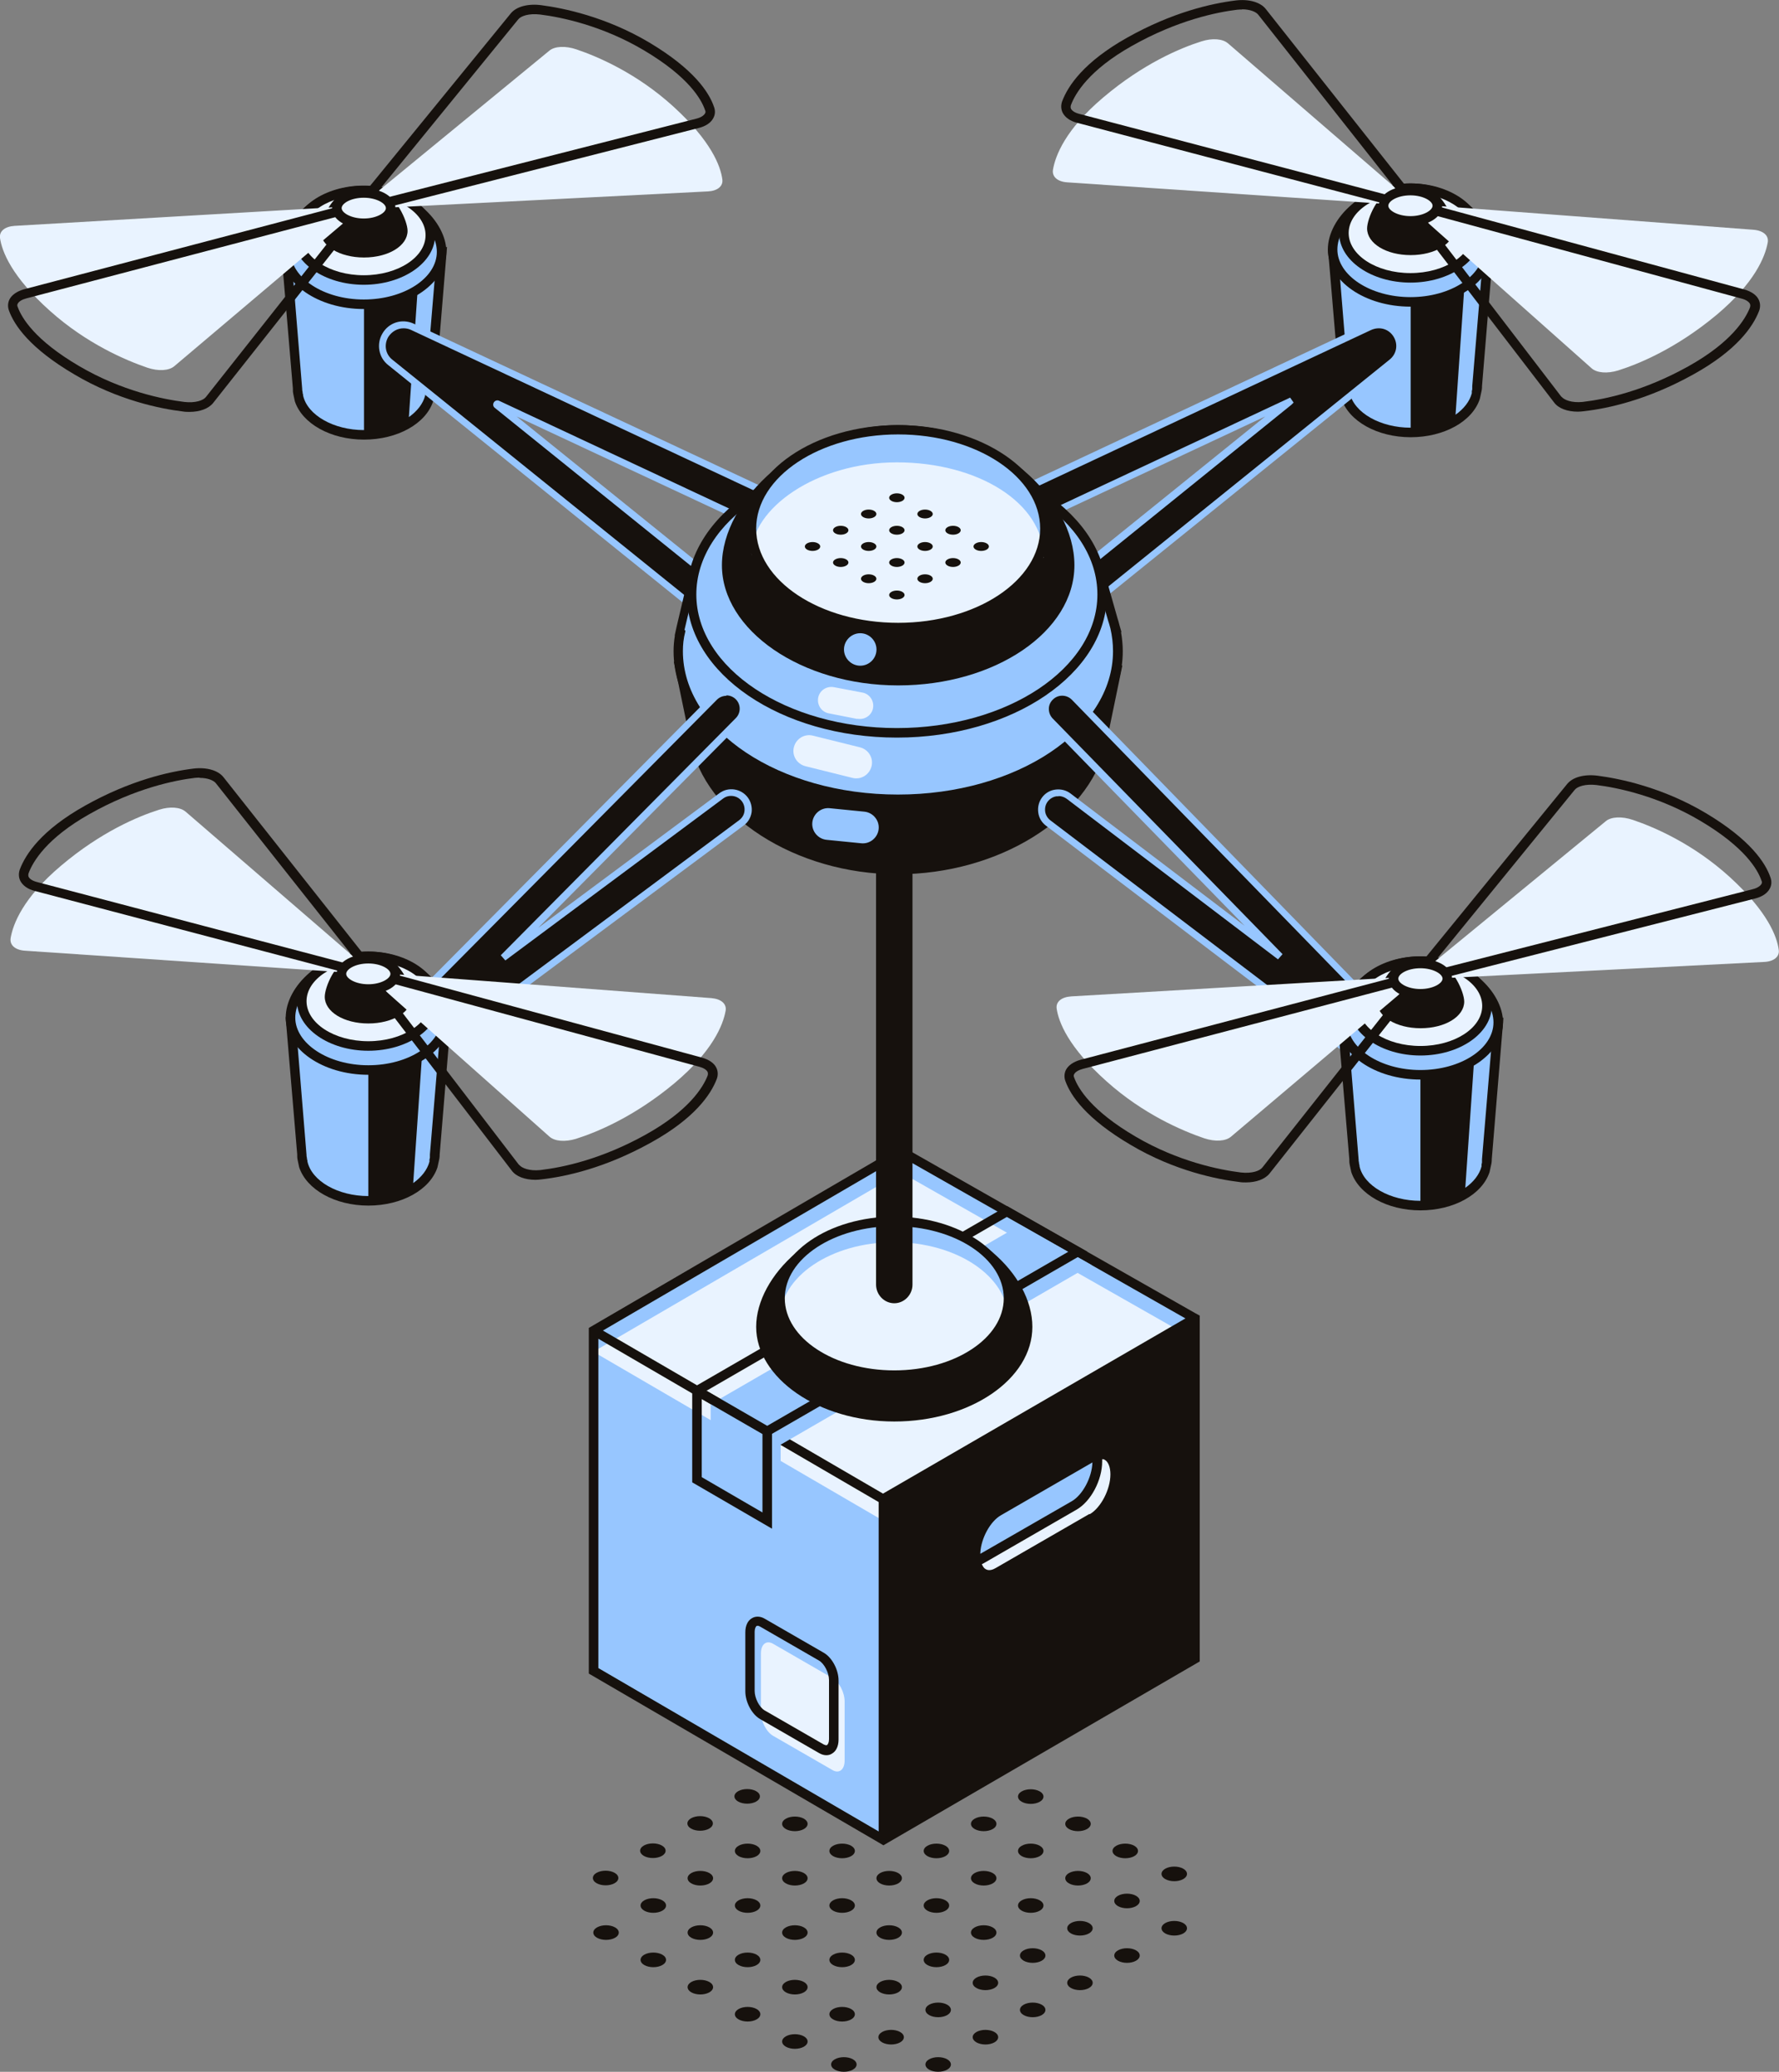 <svg width="170" height="198" viewBox="0 0 170 198" fill="none" xmlns="http://www.w3.org/2000/svg">
<rect x="0" y="0" width="170" height="198" fill="#808080" stroke="none"/>
<g clip-path="url(#clip0_57_501)">
<path d="M76.817 194.606C77.293 194.875 77.293 195.33 76.817 195.599C76.341 195.868 75.574 195.868 75.097 195.599C74.621 195.33 74.621 194.875 75.097 194.606C75.574 194.337 76.341 194.337 76.817 194.606Z" fill="#16110D"/>
<path d="M81.333 191.998C81.81 192.267 81.81 192.722 81.333 192.991C80.857 193.26 80.09 193.26 79.614 192.991C79.137 192.722 79.137 192.267 79.614 191.998C80.09 191.729 80.857 191.729 81.333 191.998Z" fill="#16110D"/>
<path d="M85.829 189.411C86.305 189.68 86.305 190.135 85.829 190.404C85.352 190.673 84.586 190.673 84.109 190.404C83.633 190.135 83.633 189.68 84.109 189.411C84.586 189.142 85.352 189.142 85.829 189.411Z" fill="#16110D"/>
<path d="M90.345 186.803C90.821 187.072 90.821 187.528 90.345 187.797C89.868 188.066 89.102 188.066 88.625 187.797C88.149 187.528 88.149 187.072 88.625 186.803C89.102 186.534 89.868 186.534 90.345 186.803Z" fill="#16110D"/>
<path d="M94.861 184.195C95.338 184.464 95.338 184.92 94.861 185.189C94.385 185.458 93.618 185.458 93.141 185.189C92.665 184.92 92.665 184.464 93.141 184.195C93.618 183.926 94.385 183.926 94.861 184.195Z" fill="#16110D"/>
<path d="M99.356 181.609C99.833 181.878 99.833 182.333 99.356 182.602C98.88 182.871 98.114 182.871 97.637 182.602C97.16 182.333 97.16 181.878 97.637 181.609C98.114 181.339 98.88 181.339 99.356 181.609Z" fill="#16110D"/>
<path d="M103.873 179.001C104.349 179.27 104.349 179.725 103.873 179.994C103.396 180.263 102.63 180.263 102.153 179.994C101.677 179.725 101.677 179.27 102.153 179.001C102.63 178.732 103.396 178.732 103.873 179.001Z" fill="#16110D"/>
<path d="M108.389 176.393C108.865 176.662 108.865 177.118 108.389 177.387C107.912 177.656 107.146 177.656 106.669 177.387C106.193 177.118 106.193 176.662 106.669 176.393C107.146 176.124 107.912 176.124 108.389 176.393Z" fill="#16110D"/>
<path d="M72.301 191.998C72.777 192.267 72.777 192.722 72.301 192.991C71.824 193.26 71.058 193.26 70.581 192.991C70.105 192.722 70.105 192.267 70.581 191.998C71.058 191.729 71.824 191.729 72.301 191.998Z" fill="#16110D"/>
<path d="M76.817 189.411C77.293 189.68 77.293 190.135 76.817 190.404C76.341 190.673 75.574 190.673 75.097 190.404C74.621 190.135 74.621 189.68 75.097 189.411C75.574 189.142 76.341 189.142 76.817 189.411Z" fill="#16110D"/>
<path d="M81.333 186.803C81.81 187.072 81.81 187.528 81.333 187.797C80.857 188.066 80.09 188.066 79.614 187.797C79.137 187.528 79.137 187.072 79.614 186.803C80.09 186.534 80.857 186.534 81.333 186.803Z" fill="#16110D"/>
<path d="M85.829 184.195C86.305 184.464 86.305 184.92 85.829 185.189C85.352 185.458 84.586 185.458 84.109 185.189C83.633 184.92 83.633 184.464 84.109 184.195C84.586 183.926 85.352 183.926 85.829 184.195Z" fill="#16110D"/>
<path d="M90.345 181.609C90.821 181.878 90.821 182.333 90.345 182.602C89.868 182.871 89.102 182.871 88.625 182.602C88.149 182.333 88.149 181.878 88.625 181.609C89.102 181.339 89.868 181.339 90.345 181.609Z" fill="#16110D"/>
<path d="M94.861 179.001C95.338 179.27 95.338 179.725 94.861 179.994C94.385 180.263 93.618 180.263 93.141 179.994C92.665 179.725 92.665 179.27 93.141 179.001C93.618 178.732 94.385 178.732 94.861 179.001Z" fill="#16110D"/>
<path d="M99.356 176.393C99.833 176.662 99.833 177.118 99.356 177.387C98.88 177.656 98.114 177.656 97.637 177.387C97.16 177.118 97.16 176.662 97.637 176.393C98.114 176.124 98.88 176.124 99.356 176.393Z" fill="#16110D"/>
<path d="M67.784 189.411C68.261 189.68 68.261 190.135 67.784 190.404C67.308 190.673 66.541 190.673 66.065 190.404C65.588 190.135 65.588 189.68 66.065 189.411C66.541 189.142 67.308 189.142 67.784 189.411Z" fill="#16110D"/>
<path d="M72.301 186.803C72.777 187.072 72.777 187.528 72.301 187.797C71.824 188.066 71.058 188.066 70.581 187.797C70.105 187.528 70.105 187.072 70.581 186.803C71.058 186.534 71.824 186.534 72.301 186.803Z" fill="#16110D"/>
<path d="M76.817 184.195C77.293 184.464 77.293 184.92 76.817 185.189C76.341 185.458 75.574 185.458 75.097 185.189C74.621 184.92 74.621 184.464 75.097 184.195C75.574 183.926 76.341 183.926 76.817 184.195Z" fill="#16110D"/>
<path d="M103.873 173.806C104.349 174.075 104.349 174.53 103.873 174.799C103.396 175.068 102.63 175.068 102.153 174.799C101.677 174.53 101.677 174.075 102.153 173.806C102.63 173.537 103.396 173.537 103.873 173.806Z" fill="#16110D"/>
<path d="M81.333 181.609C81.81 181.878 81.81 182.333 81.333 182.602C80.857 182.871 80.09 182.871 79.614 182.602C79.137 182.333 79.137 181.878 79.614 181.609C80.09 181.339 80.857 181.339 81.333 181.609Z" fill="#16110D"/>
<path d="M85.829 179.001C86.305 179.27 86.305 179.725 85.829 179.994C85.352 180.263 84.586 180.263 84.109 179.994C83.633 179.725 83.633 179.27 84.109 179.001C84.586 178.732 85.352 178.732 85.829 179.001Z" fill="#16110D"/>
<path d="M90.345 176.393C90.821 176.662 90.821 177.118 90.345 177.387C89.868 177.656 89.102 177.656 88.625 177.387C88.149 177.118 88.149 176.662 88.625 176.393C89.102 176.124 89.868 176.124 90.345 176.393Z" fill="#16110D"/>
<path d="M94.861 173.806C95.338 174.075 95.338 174.53 94.861 174.799C94.385 175.068 93.618 175.068 93.141 174.799C92.665 174.53 92.665 174.075 93.141 173.806C93.618 173.537 94.385 173.537 94.861 173.806Z" fill="#16110D"/>
<path d="M99.356 171.198C99.833 171.467 99.833 171.923 99.356 172.192C98.88 172.461 98.114 172.461 97.637 172.192C97.16 171.923 97.16 171.467 97.637 171.198C98.114 170.929 98.88 170.929 99.356 171.198Z" fill="#16110D"/>
<path d="M63.289 186.803C63.766 187.072 63.766 187.528 63.289 187.797C62.812 188.066 62.046 188.066 61.569 187.797C61.093 187.528 61.093 187.072 61.569 186.803C62.046 186.534 62.812 186.534 63.289 186.803Z" fill="#16110D"/>
<path d="M67.784 184.195C68.261 184.464 68.261 184.92 67.784 185.189C67.308 185.458 66.541 185.458 66.065 185.189C65.588 184.92 65.588 184.464 66.065 184.195C66.541 183.926 67.308 183.926 67.784 184.195Z" fill="#16110D"/>
<path d="M72.301 181.609C72.777 181.878 72.777 182.333 72.301 182.602C71.824 182.871 71.058 182.871 70.581 182.602C70.105 182.333 70.105 181.878 70.581 181.609C71.058 181.339 71.824 181.339 72.301 181.609Z" fill="#16110D"/>
<path d="M76.817 179.001C77.293 179.27 77.293 179.725 76.817 179.994C76.341 180.263 75.574 180.263 75.097 179.994C74.621 179.725 74.621 179.27 75.097 179.001C75.574 178.732 76.341 178.732 76.817 179.001Z" fill="#16110D"/>
<path d="M81.333 176.393C81.81 176.662 81.81 177.118 81.333 177.387C80.857 177.656 80.09 177.656 79.614 177.387C79.137 177.118 79.137 176.662 79.614 176.393C80.09 176.124 80.857 176.124 81.333 176.393Z" fill="#16110D"/>
<path d="M85.829 173.806C86.305 174.075 86.305 174.53 85.829 174.799C85.352 175.068 84.586 175.068 84.109 174.799C83.633 174.53 83.633 174.075 84.109 173.806C84.586 173.537 85.352 173.537 85.829 173.806Z" fill="#16110D"/>
<path d="M88.625 171.198C89.102 170.929 89.868 170.929 90.345 171.198C90.821 171.467 90.821 171.923 90.345 172.192C89.868 172.461 89.102 172.461 88.625 172.192C88.149 171.923 88.149 171.467 88.625 171.198C89.102 170.929 88.149 171.467 88.625 171.198Z" fill="#16110D"/>
<path d="M94.861 168.591C95.338 168.86 95.338 169.315 94.861 169.584C94.385 169.853 93.618 169.853 93.141 169.584C92.665 169.315 92.665 168.86 93.141 168.591C93.618 168.322 94.385 168.322 94.861 168.591Z" fill="#16110D"/>
<path d="M58.773 184.195C59.249 184.464 59.249 184.92 58.773 185.189C58.296 185.458 57.53 185.458 57.053 185.189C56.577 184.92 56.577 184.464 57.053 184.195C57.53 183.926 58.296 183.926 58.773 184.195Z" fill="#16110D"/>
<path d="M63.289 181.609C63.766 181.878 63.766 182.333 63.289 182.602C62.812 182.871 62.046 182.871 61.569 182.602C61.093 182.333 61.093 181.878 61.569 181.609C62.046 181.339 62.812 181.339 63.289 181.609Z" fill="#16110D"/>
<path d="M67.784 179.001C68.261 179.27 68.261 179.725 67.784 179.994C67.308 180.263 66.541 180.263 66.065 179.994C65.588 179.725 65.588 179.27 66.065 179.001C66.541 178.732 67.308 178.732 67.784 179.001Z" fill="#16110D"/>
<path d="M72.301 176.393C72.777 176.662 72.777 177.118 72.301 177.387C71.824 177.656 71.058 177.656 70.581 177.387C70.105 177.118 70.105 176.662 70.581 176.393C71.058 176.124 71.824 176.124 72.301 176.393Z" fill="#16110D"/>
<path d="M76.817 173.806C77.293 174.075 77.293 174.53 76.817 174.799C76.341 175.068 75.574 175.068 75.097 174.799C74.621 174.53 74.621 174.075 75.097 173.806C75.574 173.537 76.341 173.537 76.817 173.806Z" fill="#16110D"/>
<path d="M81.333 171.198C81.81 171.467 81.81 171.923 81.333 172.192C80.857 172.461 80.09 172.461 79.614 172.192C79.137 171.923 79.137 171.467 79.614 171.198C80.09 170.929 80.857 170.929 81.333 171.198C81.81 171.467 80.857 170.929 81.333 171.198Z" fill="#16110D"/>
<path d="M58.731 178.98C59.208 179.249 59.208 179.704 58.731 179.974C58.255 180.243 57.488 180.243 57.012 179.974C56.535 179.704 56.535 179.249 57.012 178.98C57.488 178.711 58.255 178.711 58.731 178.98Z" fill="#16110D"/>
<path d="M63.248 176.372C63.724 176.641 63.724 177.097 63.248 177.366C62.771 177.635 62.005 177.635 61.528 177.366C61.052 177.097 61.052 176.641 61.528 176.372C62.005 176.103 62.771 176.103 63.248 176.372Z" fill="#16110D"/>
<path d="M67.764 173.765C68.24 174.034 68.24 174.489 67.764 174.758C67.287 175.027 66.521 175.027 66.044 174.758C65.568 174.489 65.568 174.034 66.044 173.765C66.521 173.496 67.287 173.496 67.764 173.765Z" fill="#16110D"/>
<path d="M72.259 171.178C72.736 171.447 72.736 171.902 72.259 172.171C71.783 172.44 71.016 172.44 70.54 172.171C70.063 171.902 70.063 171.447 70.54 171.178C71.016 170.909 71.783 170.909 72.259 171.178Z" fill="#16110D"/>
<path d="M76.775 168.57C77.252 168.839 77.252 169.294 76.775 169.563C76.299 169.832 75.532 169.832 75.056 169.563C74.579 169.294 74.579 168.839 75.056 168.57C75.532 168.301 76.299 168.301 76.775 168.57C77.252 168.839 76.299 168.301 76.775 168.57Z" fill="#16110D"/>
<path d="M90.51 196.799C90.987 197.068 90.987 197.524 90.51 197.793C90.034 198.062 89.268 198.062 88.791 197.793C88.315 197.524 88.315 197.068 88.791 196.799C89.268 196.53 90.034 196.53 90.51 196.799Z" fill="#16110D"/>
<path d="M95.027 194.192C95.503 194.461 95.503 194.916 95.027 195.185C94.55 195.454 93.784 195.454 93.307 195.185C92.831 194.916 92.831 194.461 93.307 194.192C93.784 193.923 94.55 193.923 95.027 194.192Z" fill="#16110D"/>
<path d="M99.543 191.584C100.019 191.853 100.019 192.308 99.543 192.578C99.067 192.847 98.3 192.847 97.823 192.578C97.347 192.308 97.347 191.853 97.823 191.584C98.3 191.315 99.067 191.315 99.543 191.584Z" fill="#16110D"/>
<path d="M104.059 188.997C104.536 189.266 104.536 189.721 104.059 189.99C103.583 190.259 102.816 190.259 102.34 189.99C101.863 189.721 101.863 189.266 102.34 188.997C102.816 188.728 103.583 188.728 104.059 188.997Z" fill="#16110D"/>
<path d="M108.555 186.389C109.031 186.658 109.031 187.114 108.555 187.383C108.078 187.652 107.312 187.652 106.835 187.383C106.359 187.114 106.359 186.658 106.835 186.389C107.312 186.12 108.078 186.12 108.555 186.389Z" fill="#16110D"/>
<path d="M113.071 183.782C113.547 184.051 113.547 184.506 113.071 184.775C112.594 185.044 111.828 185.044 111.351 184.775C110.875 184.506 110.875 184.051 111.351 183.782C111.828 183.513 112.594 183.513 113.071 183.782Z" fill="#16110D"/>
<path d="M81.499 196.799C81.975 197.068 81.975 197.524 81.499 197.793C81.022 198.062 80.256 198.062 79.779 197.793C79.303 197.524 79.303 197.068 79.779 196.799C80.256 196.53 81.022 196.53 81.499 196.799Z" fill="#16110D"/>
<path d="M86.015 194.192C86.492 194.461 86.492 194.916 86.015 195.185C85.539 195.454 84.772 195.454 84.296 195.185C83.819 194.916 83.819 194.461 84.296 194.192C84.772 193.923 85.539 193.923 86.015 194.192Z" fill="#16110D"/>
<path d="M90.51 191.584C90.987 191.853 90.987 192.308 90.51 192.578C90.034 192.847 89.268 192.847 88.791 192.578C88.315 192.308 88.315 191.853 88.791 191.584C89.268 191.315 90.034 191.315 90.51 191.584Z" fill="#16110D"/>
<path d="M95.027 188.997C95.503 189.266 95.503 189.721 95.027 189.99C94.55 190.259 93.784 190.259 93.307 189.99C92.831 189.721 92.831 189.266 93.307 188.997C93.784 188.728 94.55 188.728 95.027 188.997Z" fill="#16110D"/>
<path d="M99.543 186.389C100.019 186.658 100.019 187.114 99.543 187.383C99.067 187.652 98.3 187.652 97.823 187.383C97.347 187.114 97.347 186.658 97.823 186.389C98.3 186.12 99.067 186.12 99.543 186.389Z" fill="#16110D"/>
<path d="M104.059 183.782C104.536 184.051 104.536 184.506 104.059 184.775C103.583 185.044 102.816 185.044 102.34 184.775C101.863 184.506 101.863 184.051 102.34 183.782C102.816 183.513 103.583 183.513 104.059 183.782Z" fill="#16110D"/>
<path d="M108.555 181.174C109.031 181.443 109.031 181.898 108.555 182.167C108.078 182.436 107.312 182.436 106.835 182.167C106.359 181.898 106.359 181.443 106.835 181.174C107.312 180.905 108.078 180.905 108.555 181.174Z" fill="#16110D"/>
<path d="M113.071 178.587C113.547 178.856 113.547 179.311 113.071 179.58C112.594 179.849 111.828 179.849 111.351 179.58C110.875 179.311 110.875 178.856 111.351 178.587C111.828 178.318 112.594 178.318 113.071 178.587Z" fill="#16110D"/>
<path d="M56.701 159.671V127.136L84.399 143.279V175.814L56.701 159.671Z" fill="#97C6FF"/>
<path d="M56.701 127.136L86.098 110.021L114.19 125.977L84.399 143.279L56.701 127.136Z" fill="#97C6FF"/>
<path d="M56.701 129.185L86.098 112.049L114.19 128.026L84.399 145.328L56.701 129.185Z" fill="#E9F3FF"/>
<path d="M114.645 126.246V125.729L114.19 125.481L86.098 109.503L56.722 126.64L56.266 126.909V127.426V159.94L83.964 176.083L84.42 176.352L84.876 176.083L114.645 158.781V126.246ZM57.613 127.157L86.098 110.538L113.278 125.998L84.379 142.741L68.675 133.593L57.613 127.157ZM57.178 159.422V127.943L68.945 134.794L83.964 143.548V175.027L57.157 159.402L57.178 159.422Z" fill="#16110D"/>
<path d="M104.329 145.101L95.4 150.254C94.177 150.958 93.204 150.213 93.204 148.578C93.204 146.963 94.198 145.059 95.4 144.376L104.329 139.223C105.551 138.519 106.524 139.264 106.524 140.899C106.524 142.514 105.53 144.418 104.329 145.101Z" fill="#E9F3FF"/>
<path d="M95.42 144.418C94.198 145.121 93.224 147.005 93.224 148.619C93.224 148.826 93.39 148.992 93.432 149.178C93.577 149.136 93.577 149.116 93.742 149.012L102.671 143.859C103.893 143.155 104.867 141.272 104.867 139.658C104.867 139.451 104.867 139.244 104.805 139.057C104.66 139.099 104.494 139.161 104.349 139.264L95.42 144.418Z" fill="#97C6FF"/>
<path d="M106.007 138.705C105.758 138.561 105.468 138.499 105.157 138.499H105.074C104.764 138.519 104.432 138.623 104.101 138.809L95.172 143.962C93.805 144.749 92.727 146.777 92.727 148.578C92.727 148.578 92.727 148.578 92.727 148.598C92.727 148.598 92.727 148.619 92.727 148.64C92.727 149.612 93.1 150.399 93.722 150.751C93.97 150.896 94.24 150.958 94.53 150.958C94.882 150.958 95.255 150.854 95.648 150.626L104.577 145.473C105.944 144.687 107.022 142.658 107.022 140.858C107.022 139.844 106.669 139.037 106.027 138.664L106.007 138.705ZM93.68 148.371C93.763 146.984 94.633 145.39 95.648 144.811L104.391 139.761C104.349 141.189 103.458 142.865 102.423 143.466L93.68 148.495C93.68 148.495 93.68 148.412 93.68 148.371ZM104.101 144.687L95.172 149.84C94.903 150.006 94.509 150.15 94.198 149.964C94.032 149.881 93.929 149.716 93.825 149.488C93.867 149.468 93.887 149.447 93.95 149.426L102.878 144.273C104.246 143.486 105.323 141.458 105.323 139.658C105.323 139.575 105.323 139.513 105.323 139.451C105.406 139.451 105.489 139.451 105.571 139.513C105.903 139.699 106.11 140.216 106.11 140.899C106.11 142.348 105.199 144.086 104.142 144.707L104.101 144.687Z" fill="#16110D"/>
<path d="M97.513 117.057L67.909 134.194V142.679L74.6 146.591V138.064L104.287 120.886L97.513 117.057Z" fill="#97C6FF"/>
<path d="M103.914 119.623L96.228 115.257L66.604 132.393L66.148 132.662V133.179V141.665L73.772 146.094V137.029L103.914 119.603V119.623ZM96.228 116.291L102.091 119.623L73.316 136.263L67.515 132.91L96.228 116.291ZM67.059 141.147V133.697L72.86 137.05V144.542L67.059 141.168V141.147Z" fill="#16110D"/>
<path d="M79.531 169.149L73.896 165.9C73.233 165.528 72.715 164.514 72.715 163.644V157.994C72.715 157.125 73.254 156.711 73.896 157.104L79.531 160.354C80.194 160.726 80.712 161.74 80.712 162.609V168.26C80.712 169.129 80.173 169.543 79.531 169.149Z" fill="#E9F3FF"/>
<path d="M78.971 167.742C78.744 167.742 78.516 167.68 78.267 167.535L72.632 164.286C71.845 163.83 71.223 162.671 71.223 161.637V155.987C71.223 155.366 71.451 154.869 71.866 154.641C72.218 154.434 72.674 154.455 73.088 154.703L78.723 157.953C79.51 158.408 80.132 159.567 80.132 160.602V166.252C80.132 166.873 79.904 167.369 79.489 167.597C79.324 167.701 79.158 167.742 78.951 167.742H78.971ZM72.384 155.386C72.384 155.386 72.321 155.386 72.301 155.386C72.218 155.449 72.114 155.635 72.114 155.945V161.595C72.114 162.299 72.57 163.168 73.067 163.458L78.702 166.707C78.702 166.707 78.93 166.831 79.034 166.769C79.117 166.707 79.22 166.521 79.22 166.21V160.56C79.22 159.857 78.764 158.988 78.267 158.698L72.632 155.449C72.632 155.449 72.487 155.366 72.384 155.366V155.386Z" fill="#16110D"/>
<path d="M85.456 116.292C78.019 116.292 72.259 121.942 72.259 126.805C72.259 131.669 78.184 135.85 85.456 135.85C92.727 135.85 98.652 131.793 98.652 126.805C98.652 121.818 92.893 116.292 85.456 116.292Z" fill="#16110D"/>
<path d="M85.456 131.441C91.474 131.441 96.353 128.152 96.353 124.094C96.353 120.036 91.474 116.747 85.456 116.747C79.438 116.747 74.559 120.036 74.559 124.094C74.559 128.152 79.438 131.441 85.456 131.441Z" fill="#97C6FF"/>
<path d="M96.353 126.06C96.353 126.06 91.484 131.421 85.456 131.421C79.427 131.421 74.538 126.06 74.538 126.06C74.538 122.004 79.427 118.713 85.435 118.713C91.443 118.713 96.332 122.004 96.332 126.06H96.353Z" fill="#E9F3FF"/>
<path d="M85.456 131.876C79.199 131.876 74.103 128.378 74.103 124.073C74.103 119.769 79.199 116.271 85.456 116.271C91.712 116.271 96.808 119.769 96.808 124.073C96.808 128.378 91.712 131.876 85.456 131.876ZM85.456 117.182C79.697 117.182 74.994 120.265 74.994 124.073C74.994 127.882 79.676 130.965 85.456 130.965C91.236 130.965 95.918 127.882 95.918 124.073C95.918 120.265 91.236 117.182 85.456 117.182Z" fill="#16110D"/>
<path d="M85.456 78.066C84.503 78.066 83.716 78.873 83.716 79.846V122.77C83.716 123.742 84.503 124.549 85.456 124.549C86.409 124.549 87.196 123.742 87.196 122.77V79.846C87.196 78.873 86.409 78.066 85.456 78.066Z" fill="#16110D"/>
<path d="M41.102 37.191L42.2 24.07H27.325L28.423 37.191C28.423 37.191 28.423 37.253 28.423 37.294C28.423 37.419 28.465 37.522 28.485 37.646V37.915H28.527C28.983 39.985 31.593 41.578 34.804 41.578C38.015 41.578 40.625 39.985 41.081 37.915V37.646C41.122 37.522 41.164 37.419 41.164 37.294C41.164 37.253 41.164 37.232 41.164 37.191H41.102Z" fill="#97C6FF"/>
<path d="M42.697 23.614H27.366C27.097 23.614 26.869 23.863 26.89 24.132L27.988 37.129V37.274C27.988 37.377 27.988 37.481 28.029 37.667L28.174 38.35C28.879 40.482 31.593 42.013 34.783 42.013C37.973 42.013 40.687 40.502 41.392 38.35L41.557 37.584C41.557 37.584 41.599 37.398 41.599 37.274V37.15L42.718 23.593L42.697 23.614ZM40.666 37.15V37.294C40.666 37.294 40.666 37.377 40.666 37.419C40.666 37.481 40.646 37.522 40.625 37.605V37.812C40.418 38.598 39.859 39.302 39.071 39.861L39.921 27.547L37.352 29.057H34.783V41.102C31.883 41.102 29.376 39.674 28.962 37.791V37.708L28.92 37.563C28.92 37.501 28.92 37.439 28.899 37.398C28.899 37.356 28.899 37.315 28.879 37.315V37.191L27.843 24.504H41.723L40.666 37.129V37.15Z" fill="#16110D"/>
<path d="M42.2 24.069C42.2 26.843 38.864 29.078 34.762 29.078C30.66 29.078 27.325 26.843 27.325 24.069C27.325 21.296 30.66 18.192 34.762 18.192C38.864 18.192 42.2 21.296 42.2 24.069Z" fill="#97C6FF"/>
<path d="M34.762 29.533C30.412 29.533 26.869 27.091 26.869 24.069C26.869 21.048 30.308 17.757 34.762 17.757C39.216 17.757 42.655 21.151 42.655 24.069C42.655 26.988 39.113 29.533 34.762 29.533ZM34.762 18.647C30.888 18.647 27.781 21.607 27.781 24.069C27.781 26.532 30.909 28.623 34.762 28.623C38.616 28.623 41.744 26.574 41.744 24.069C41.744 21.565 38.636 18.647 34.762 18.647Z" fill="#16110D"/>
<path d="M41.122 22.497C41.122 24.856 38.284 26.781 34.762 26.781C31.241 26.781 28.402 24.856 28.402 22.497C28.402 20.137 31.241 18.213 34.762 18.213C38.284 18.213 41.122 20.137 41.122 22.497Z" fill="#E9F3FF"/>
<path d="M34.762 27.215C31.013 27.215 27.947 25.084 27.947 22.476C27.947 19.868 31.013 17.737 34.762 17.737C38.512 17.737 41.578 19.868 41.578 22.476C41.578 25.084 38.512 27.215 34.762 27.215ZM34.762 18.647C31.51 18.647 28.858 20.365 28.858 22.476C28.858 24.587 31.51 26.305 34.762 26.305C38.015 26.305 40.667 24.587 40.667 22.476C40.667 20.365 38.015 18.647 34.762 18.647Z" fill="#16110D"/>
<path d="M36.316 18.254C35.757 18.088 35.425 18.606 35.135 19.02C35.032 19.185 34.825 19.475 34.804 19.516C34.7 19.475 34.493 19.185 34.389 19.02C34.099 18.606 33.747 18.109 33.209 18.254C31.634 18.668 30.619 21.131 30.619 22.062C30.619 23.49 32.442 24.608 34.783 24.608C37.124 24.608 38.947 23.49 38.947 22.062C38.947 21.131 37.849 18.668 36.337 18.254H36.316Z" fill="#16110D"/>
<path d="M1.388 21.586C0.476 21.648 -0.083 22.083 -1.87289e-05 22.745C0.186 24.028 1.098 26.429 4.785 29.72C8.287 32.845 11.974 34.418 14.087 35.142C15.144 35.494 16.138 35.432 16.656 34.997L33.437 20.8C33.851 20.448 33.043 19.744 32.276 19.785L1.388 21.586Z" fill="#E9F3FF"/>
<path d="M18.106 39.364C17.899 39.364 17.692 39.364 17.464 39.323C15.392 39.074 11.29 38.267 7.106 35.784C2.838 33.279 1.347 31.065 0.849 29.657C0.725 29.306 0.746 28.933 0.912 28.602C1.139 28.167 1.637 27.836 2.279 27.65L32.194 19.785C32.856 19.62 33.706 19.868 34.037 20.365C34.224 20.655 34.224 21.006 33.996 21.276L20.364 38.516C19.929 39.054 19.101 39.364 18.106 39.364ZM32.629 20.634C32.629 20.634 32.483 20.634 32.421 20.655L2.507 28.519C2.113 28.623 1.802 28.809 1.699 29.016C1.637 29.119 1.637 29.223 1.699 29.347C2.072 30.382 3.335 32.514 7.582 34.997C11.643 37.377 15.6 38.164 17.609 38.412C18.666 38.536 19.432 38.267 19.681 37.936L33.229 20.8C33.126 20.717 32.898 20.634 32.649 20.634H32.629Z" fill="#16110D"/>
<path d="M67.619 18.295C68.551 18.254 69.11 17.799 69.028 17.157C68.862 15.874 67.971 13.494 64.346 10.182C60.886 7.036 57.219 5.443 55.085 4.719C54.05 4.367 53.014 4.408 52.496 4.843L35.425 18.854C35.011 19.206 35.798 19.91 36.565 19.868L67.598 18.295H67.619Z" fill="#E9F3FF"/>
<path d="M36.212 19.951C35.653 19.951 35.052 19.703 34.804 19.309C34.617 19.02 34.638 18.668 34.845 18.399L48.808 1.283C49.347 0.621 50.465 0.331 51.729 0.497C53.801 0.766 57.903 1.593 62.067 4.077C66.293 6.602 67.764 8.816 68.24 10.245C68.365 10.596 68.344 10.969 68.157 11.3C67.93 11.735 67.432 12.066 66.769 12.231L36.648 19.91C36.502 19.951 36.358 19.951 36.212 19.951ZM35.632 18.875C35.778 18.978 36.109 19.102 36.42 19.02L66.541 11.341C66.956 11.238 67.246 11.052 67.37 10.845C67.432 10.741 67.432 10.638 67.37 10.514C67.018 9.479 65.796 7.347 61.59 4.843C57.571 2.442 53.614 1.635 51.605 1.387C50.528 1.262 49.761 1.531 49.513 1.863L35.632 18.895V18.875Z" fill="#16110D"/>
<path d="M34.762 21.358C36.181 21.358 37.331 20.71 37.331 19.91C37.331 19.11 36.181 18.461 34.762 18.461C33.344 18.461 32.194 19.11 32.194 19.91C32.194 20.71 33.344 21.358 34.762 21.358Z" fill="#E9F3FF"/>
<path d="M34.762 21.814C33.064 21.814 31.738 20.986 31.738 19.91C31.738 18.834 33.064 18.006 34.762 18.006C36.461 18.006 37.787 18.834 37.787 19.91C37.787 20.986 36.461 21.814 34.762 21.814ZM34.762 18.896C33.54 18.896 32.649 19.434 32.649 19.889C32.649 20.344 33.561 20.882 34.762 20.882C35.964 20.882 36.875 20.344 36.875 19.889C36.875 19.434 35.964 18.896 34.762 18.896Z" fill="#16110D"/>
<path d="M141.121 36.963L142.219 23.842H127.345L128.443 36.963C128.443 36.963 128.443 37.025 128.443 37.067C128.443 37.191 128.484 37.294 128.505 37.419V37.688H128.546C129.002 39.757 131.612 41.351 134.823 41.351C138.034 41.351 140.645 39.757 141.1 37.688V37.419C141.142 37.294 141.183 37.191 141.183 37.067C141.183 37.025 141.183 37.005 141.183 36.963H141.121Z" fill="#97C6FF"/>
<path d="M142.716 23.387H127.386C127.096 23.387 126.889 23.635 126.91 23.904L128.008 36.901V37.046C128.008 37.15 128.008 37.253 128.049 37.439L128.194 38.122C128.898 40.254 131.612 41.785 134.803 41.785C137.993 41.785 140.707 40.275 141.411 38.122L141.577 37.357C141.577 37.357 141.618 37.17 141.618 37.046V36.922L142.737 23.366L142.716 23.387ZM140.686 36.922V37.067C140.686 37.067 140.686 37.15 140.686 37.191C140.686 37.253 140.665 37.294 140.645 37.377V37.584C140.437 38.371 139.878 39.074 139.091 39.633L139.94 27.319L137.371 28.83H134.803V40.875C131.902 40.875 129.396 39.447 128.981 37.563V37.481L128.94 37.336C128.94 37.274 128.94 37.212 128.919 37.17C128.919 37.129 128.919 37.087 128.898 37.087V36.963L127.863 24.277H141.743L140.686 36.901V36.922Z" fill="#16110D"/>
<path d="M142.219 23.842C142.219 26.615 138.884 28.85 134.782 28.85C130.68 28.85 127.345 26.615 127.345 23.842C127.345 21.069 130.68 17.964 134.782 17.964C138.884 17.964 142.219 21.069 142.219 23.842Z" fill="#97C6FF"/>
<path d="M134.782 29.306C130.431 29.306 126.889 26.863 126.889 23.842C126.889 20.82 130.328 17.529 134.782 17.529C139.236 17.529 142.675 20.924 142.675 23.842C142.675 26.76 139.132 29.306 134.782 29.306ZM134.782 18.419C130.908 18.419 127.8 21.379 127.8 23.842C127.8 26.305 130.929 28.395 134.782 28.395C138.635 28.395 141.763 26.346 141.763 23.842C141.763 21.338 138.656 18.419 134.782 18.419Z" fill="#16110D"/>
<path d="M141.142 22.269C141.142 24.628 138.304 26.553 134.782 26.553C131.26 26.553 128.422 24.628 128.422 22.269C128.422 19.91 131.26 17.985 134.782 17.985C138.304 17.985 141.142 19.91 141.142 22.269Z" fill="#E9F3FF"/>
<path d="M134.782 27.008C131.032 27.008 127.966 24.877 127.966 22.269C127.966 19.661 131.032 17.529 134.782 17.529C138.532 17.529 141.598 19.661 141.598 22.269C141.598 24.877 138.532 27.008 134.782 27.008ZM134.782 18.44C131.529 18.44 128.878 20.158 128.878 22.269C128.878 24.38 131.529 26.098 134.782 26.098C138.034 26.098 140.686 24.38 140.686 22.269C140.686 20.158 138.034 18.44 134.782 18.44Z" fill="#16110D"/>
<path d="M136.336 18.026C135.776 17.861 135.445 18.378 135.155 18.792C135.051 18.958 134.844 19.247 134.823 19.289C134.72 19.247 134.513 18.958 134.409 18.792C134.119 18.378 133.767 17.881 133.228 18.026C131.654 18.44 130.639 20.903 130.639 21.834C130.639 23.262 132.462 24.38 134.803 24.38C137.144 24.38 138.967 23.262 138.967 21.834C138.967 20.903 137.869 18.44 136.356 18.026H136.336Z" fill="#16110D"/>
<path d="M117.339 4.139C116.841 3.704 115.847 3.622 114.811 3.953C112.781 4.594 109.238 6.085 105.427 9.313C101.801 12.376 100.848 14.88 100.62 16.226C100.517 16.888 101.055 17.364 101.988 17.426L132.814 19.516C133.58 19.558 134.388 18.854 133.974 18.502L117.318 4.118L117.339 4.139Z" fill="#E9F3FF"/>
<path d="M133.228 19.661C133.083 19.661 132.938 19.661 132.793 19.599L102.92 11.735C102.257 11.569 101.78 11.217 101.553 10.783C101.387 10.451 101.366 10.079 101.49 9.706C102.05 8.196 103.583 5.919 107.705 3.601C112.014 1.18 115.743 0.331 118.105 0.041C119.348 -0.104 120.446 0.207 120.964 0.869L134.616 18.13C134.823 18.399 134.844 18.751 134.658 19.04C134.409 19.434 133.829 19.682 133.249 19.682L133.228 19.661ZM118.685 0.911C118.54 0.911 118.374 0.911 118.209 0.931C116.344 1.159 112.553 1.904 108.161 4.388C104.08 6.685 102.754 8.92 102.34 10.038C102.298 10.162 102.298 10.286 102.34 10.389C102.443 10.596 102.733 10.783 103.148 10.886L133.021 18.751C133.332 18.833 133.663 18.709 133.808 18.606L120.239 1.407C120.032 1.138 119.472 0.89 118.685 0.89V0.911Z" fill="#16110D"/>
<path d="M152.101 35.204C152.598 35.639 153.572 35.721 154.608 35.411C156.638 34.77 160.18 33.3 164.034 30.092C167.68 27.029 168.674 24.546 168.923 23.18C169.047 22.517 168.508 22.041 167.576 21.959L136.916 19.641C136.149 19.578 135.341 20.282 135.735 20.655L152.101 35.204Z" fill="#E9F3FF"/>
<path d="M150.775 39.343C149.781 39.343 148.931 39.033 148.517 38.474L135.196 21.11C134.989 20.841 134.989 20.489 135.196 20.199C135.528 19.703 136.377 19.433 137.04 19.62L166.706 27.671C167.348 27.857 167.845 28.188 168.053 28.623C168.218 28.954 168.239 29.347 168.094 29.72C167.514 31.23 165.94 33.507 161.776 35.804C157.446 38.205 153.717 39.033 151.334 39.302C151.148 39.322 150.961 39.343 150.775 39.343ZM149.221 37.915C149.47 38.226 150.195 38.515 151.231 38.412C153.51 38.143 157.114 37.356 161.32 35.018C165.442 32.721 166.789 30.506 167.224 29.388C167.265 29.264 167.265 29.14 167.224 29.037C167.12 28.83 166.83 28.643 166.437 28.54L136.771 20.489C136.46 20.406 136.108 20.53 135.963 20.634L149.201 37.915H149.221Z" fill="#16110D"/>
<path d="M137.351 19.682C137.351 20.489 136.191 21.131 134.782 21.131C133.373 21.131 132.213 20.489 132.213 19.682C132.213 18.875 133.373 18.233 134.782 18.233C136.191 18.233 137.351 18.875 137.351 19.682Z" fill="#E9F3FF"/>
<path d="M134.782 21.586C133.083 21.586 131.757 20.758 131.757 19.682C131.757 18.606 133.083 17.778 134.782 17.778C136.481 17.778 137.806 18.606 137.806 19.682C137.806 20.758 136.481 21.586 134.782 21.586ZM134.782 18.668C133.56 18.668 132.669 19.206 132.669 19.661C132.669 20.116 133.58 20.655 134.782 20.655C135.983 20.655 136.895 20.116 136.895 19.661C136.895 19.206 135.983 18.668 134.782 18.668Z" fill="#16110D"/>
<path d="M66.541 58.218L37.31 34.645C36.523 34.045 36.295 32.948 36.834 32.038C37.352 31.148 38.429 30.796 39.382 31.21L72.86 46.897L71.493 49.816L47.565 38.619C47.565 38.619 47.42 38.681 47.482 38.743L67.495 54.865L66.541 58.218Z" fill="#16110D"/>
<path d="M66.728 58.777L37.103 34.894C36.192 34.19 35.943 32.886 36.544 31.872C37.145 30.837 38.388 30.423 39.506 30.92L73.295 46.732L71.659 50.23L49.367 39.799L67.867 54.721L66.707 58.777H66.728ZM38.553 31.375C37.973 31.375 37.435 31.686 37.103 32.203C36.668 32.948 36.834 33.859 37.497 34.376L66.355 57.639L67.122 54.969L47.275 38.971C47.109 38.847 47.089 38.619 47.192 38.453C47.296 38.288 47.524 38.205 47.71 38.309L71.348 49.381L72.446 47.063L39.258 31.52C39.03 31.417 38.802 31.375 38.574 31.375H38.553Z" fill="#97C6FF"/>
<path d="M104.826 57.349L102.795 54.845L123.16 38.412C123.16 38.412 123.16 38.391 123.16 38.412L98.818 49.816L97.451 46.897L130.866 31.23C131.861 30.796 132.917 31.148 133.456 32.038C133.974 32.928 133.767 34.024 132.938 34.666L104.826 57.349Z" fill="#16110D"/>
<path d="M104.784 57.804L102.34 54.783L102.588 54.576L120.902 39.799L98.631 50.23L96.995 46.732L130.701 30.92C131.84 30.423 133.104 30.817 133.705 31.851C134.326 32.886 134.057 34.169 133.104 34.914L104.743 57.804H104.784ZM103.272 54.886L104.888 56.873L132.752 34.397C133.456 33.859 133.622 32.948 133.187 32.203C132.731 31.437 131.84 31.168 131.011 31.541L97.906 47.063L98.984 49.381L123.284 37.998L123.616 38.474L123.408 38.681L103.293 54.928L103.272 54.886Z" fill="#97C6FF"/>
<path d="M104.328 63.661C101.18 58.591 93.97 55.321 85.849 55.321C77.293 55.321 69.753 58.963 66.935 64.406L64.387 63.206L65.961 70.802C67.329 77.942 76.03 83.55 85.746 83.55C95.462 83.55 103.976 78.169 105.675 71.257C105.716 71.071 105.758 70.884 105.779 70.719L107.25 63.599L104.349 63.661H104.328Z" fill="#16110D"/>
<path d="M106.566 59.957L106.524 59.812C106.483 59.626 106.421 59.419 106.359 59.232L105.095 54.803H103.707C99.999 50.768 93.369 48.077 85.808 48.077C78.246 48.077 71.617 50.768 67.909 54.803H66.272L65.071 59.915C65.071 59.915 65.029 60.081 65.008 60.184V60.288C64.884 60.929 64.801 61.571 64.801 62.233C64.801 70.056 74.207 76.389 85.808 76.389C97.409 76.389 106.814 70.056 106.814 62.233C106.814 61.468 106.711 60.702 106.545 59.957H106.566Z" fill="#97C6FF"/>
<path d="M85.829 76.845C73.999 76.845 64.366 70.284 64.366 62.233C64.366 61.736 64.408 61.24 64.491 60.743H64.47L64.656 59.895L65.961 54.369H67.743C71.7 50.147 78.454 47.642 85.829 47.642C93.204 47.642 99.957 50.147 103.914 54.369H105.447L106.794 59.108C106.856 59.294 106.918 59.501 106.96 59.688L107.167 60.412H107.125C107.229 61.012 107.291 61.633 107.291 62.233C107.291 70.284 97.658 76.845 85.829 76.845ZM65.485 60.226V60.37C65.319 60.991 65.257 61.612 65.257 62.233C65.257 69.787 74.476 75.934 85.808 75.934C97.14 75.934 106.359 69.787 106.359 62.233C106.359 61.509 106.276 60.784 106.11 60.06L106.069 59.915C106.027 59.729 105.965 59.543 105.903 59.356L104.722 55.258H103.479L103.334 55.114C99.564 50.995 92.996 48.532 85.766 48.532C78.536 48.532 71.99 50.995 68.199 55.114L68.054 55.258H66.583L65.402 60.226H65.485Z" fill="#16110D"/>
<path d="M105.344 56.831C105.344 64.137 96.56 70.056 85.725 70.056C74.89 70.056 66.106 64.137 66.106 56.831C66.106 49.526 74.89 43.607 85.725 43.607C96.56 43.607 105.344 49.526 105.344 56.831Z" fill="#97C6FF"/>
<path d="M85.704 70.491C74.642 70.491 65.63 64.365 65.63 56.811C65.63 49.257 74.642 43.131 85.704 43.131C96.767 43.131 105.779 49.257 105.779 56.811C105.779 64.365 96.767 70.491 85.704 70.491ZM85.704 44.041C75.139 44.041 66.541 49.774 66.541 56.811C66.541 63.847 75.139 69.58 85.704 69.58C96.27 69.58 104.867 63.847 104.867 56.811C104.867 49.774 96.27 44.041 85.704 44.041Z" fill="#16110D"/>
<path d="M85.829 40.627C76.341 40.627 68.986 47.829 68.986 54.017C68.986 60.205 76.548 65.503 85.829 65.503C95.11 65.503 102.671 60.35 102.671 54.017C102.671 47.684 95.317 40.627 85.829 40.627Z" fill="#16110D"/>
<path d="M99.854 50.519C99.854 55.735 93.577 59.977 85.829 59.977C78.081 59.977 71.803 55.755 71.803 50.519C71.803 45.283 78.081 41.061 85.829 41.061C93.577 41.061 99.854 45.283 99.854 50.519Z" fill="#97C6FF"/>
<path d="M99.729 53.272C99.729 53.272 94.571 59.957 85.829 59.957C76.61 59.957 71.803 52.961 71.803 52.961C71.803 48.615 77.956 44.186 85.704 44.186C93.452 44.186 99.729 48.056 99.729 53.272Z" fill="#E9F3FF"/>
<path d="M85.829 60.412C77.853 60.412 71.348 55.962 71.348 50.519C71.348 45.076 77.832 40.627 85.829 40.627C93.825 40.627 100.31 45.076 100.31 50.519C100.31 55.962 93.825 60.412 85.829 60.412ZM85.829 41.516C78.35 41.516 72.259 45.552 72.259 50.519C72.259 55.486 78.35 59.522 85.829 59.522C93.307 59.522 99.398 55.486 99.398 50.519C99.398 45.552 93.307 41.516 85.829 41.516Z" fill="#16110D"/>
<path d="M133.021 103.088C132.565 103.088 132.109 102.943 131.716 102.653L100.144 78.666C99.439 78.128 99.294 77.114 99.833 76.41C100.372 75.707 101.387 75.562 102.091 76.1L122.269 91.436L100.289 68.898C99.667 68.256 99.688 67.242 100.33 66.621C100.972 66 101.988 66.021 102.609 66.662L134.43 99.362C135.217 100.169 135.362 101.473 134.637 102.322C134.202 102.839 133.601 103.088 133 103.088H133.021Z" fill="#16110D"/>
<path d="M133.021 103.419C132.482 103.419 131.964 103.232 131.529 102.901L99.957 78.914C99.543 78.604 99.274 78.149 99.212 77.631C99.149 77.114 99.274 76.617 99.584 76.203C99.895 75.789 100.351 75.52 100.869 75.458C101.387 75.396 101.884 75.52 102.298 75.831L118.934 88.476L100.061 69.125C99.709 68.753 99.502 68.256 99.522 67.739C99.522 67.221 99.75 66.745 100.123 66.373C100.89 65.627 102.112 65.648 102.858 66.414L134.678 99.114C135.611 100.066 135.693 101.556 134.906 102.508C134.43 103.067 133.746 103.398 133.021 103.398V103.419ZM101.138 76.1C101.138 76.1 101.014 76.1 100.972 76.1C100.641 76.141 100.33 76.327 100.123 76.596C99.916 76.865 99.833 77.197 99.874 77.548C99.916 77.88 100.102 78.19 100.372 78.397L131.944 102.384C132.689 102.963 133.808 102.839 134.43 102.094C135.01 101.39 134.927 100.293 134.243 99.569L102.423 66.869C101.925 66.373 101.117 66.352 100.62 66.849C100.372 67.076 100.227 67.407 100.227 67.739C100.227 68.09 100.351 68.401 100.579 68.649L122.559 91.187L122.124 91.684L101.946 76.348C101.718 76.183 101.449 76.079 101.18 76.079L101.138 76.1Z" fill="#97C6FF"/>
<path d="M37.29 103.088C36.668 103.088 36.068 102.819 35.632 102.301C34.907 101.432 35.073 100.128 35.86 99.342L68.282 66.642C68.903 66.021 69.918 66 70.561 66.642C71.182 67.263 71.203 68.277 70.561 68.918L48.104 91.581L68.924 76.1C69.628 75.562 70.643 75.727 71.182 76.431C71.721 77.135 71.555 78.149 70.851 78.687L38.574 102.694C38.181 102.984 37.725 103.129 37.29 103.129V103.088Z" fill="#16110D"/>
<path d="M37.29 103.419C36.565 103.419 35.86 103.088 35.384 102.529C34.576 101.577 34.679 100.066 35.632 99.114L68.054 66.414C68.427 66.041 68.903 65.835 69.421 65.835C69.939 65.835 70.415 66.041 70.788 66.393C71.161 66.766 71.368 67.242 71.368 67.759C71.368 68.277 71.161 68.773 70.809 69.125L51.418 88.683L68.737 75.81C69.587 75.168 70.809 75.355 71.451 76.203C71.762 76.617 71.886 77.135 71.824 77.631C71.741 78.149 71.472 78.604 71.058 78.894L38.781 102.901C38.346 103.232 37.828 103.398 37.29 103.398V103.419ZM69.421 66.497C69.09 66.497 68.758 66.621 68.51 66.869L36.088 99.569C35.384 100.273 35.301 101.39 35.881 102.094C36.502 102.818 37.621 102.963 38.367 102.384L70.643 78.376C70.913 78.169 71.099 77.88 71.141 77.528C71.182 77.197 71.099 76.845 70.892 76.576C70.478 76.017 69.67 75.893 69.11 76.307L48.29 91.787L47.855 91.291L70.312 68.629C70.809 68.132 70.809 67.325 70.312 66.828C70.063 66.579 69.732 66.455 69.4 66.455L69.421 66.497Z" fill="#97C6FF"/>
<path d="M81.457 74.341L76.962 73.223C76.154 73.016 75.657 72.209 75.864 71.402C76.071 70.594 76.879 70.098 77.687 70.305L82.183 71.422C82.99 71.629 83.488 72.436 83.281 73.244C83.073 74.051 82.265 74.547 81.457 74.341Z" fill="#E9F3FF"/>
<path d="M81.934 68.711L79.199 68.173C78.516 68.049 78.06 67.387 78.184 66.683C78.308 66 78.971 65.545 79.676 65.669L82.41 66.186C83.094 66.31 83.55 66.973 83.425 67.676C83.301 68.359 82.638 68.815 81.934 68.691V68.711Z" fill="#E9F3FF"/>
<path d="M82.307 80.591L78.992 80.26C78.163 80.177 77.542 79.432 77.625 78.604C77.708 77.776 78.454 77.155 79.282 77.238L82.597 77.569C83.425 77.652 84.047 78.397 83.964 79.225C83.881 80.053 83.135 80.673 82.307 80.591Z" fill="#97C6FF"/>
<path d="M83.757 62.068C83.757 62.937 83.053 63.62 82.203 63.62C81.354 63.62 80.65 62.916 80.65 62.068C80.65 61.219 81.354 60.515 82.203 60.515C83.053 60.515 83.757 61.219 83.757 62.068Z" fill="#97C6FF"/>
<path d="M86.222 56.562C86.512 56.728 86.512 56.997 86.222 57.163C85.932 57.328 85.476 57.328 85.186 57.163C84.896 56.997 84.896 56.728 85.186 56.562C85.476 56.397 85.932 56.397 86.222 56.562Z" fill="#16110D"/>
<path d="M88.915 55.01C89.205 55.176 89.205 55.445 88.915 55.611C88.625 55.776 88.17 55.776 87.88 55.611C87.59 55.445 87.59 55.176 87.88 55.01C88.17 54.845 88.625 54.845 88.915 55.01Z" fill="#16110D"/>
<path d="M91.588 53.458C91.878 53.624 91.878 53.893 91.588 54.058C91.298 54.224 90.842 54.224 90.552 54.058C90.262 53.893 90.262 53.624 90.552 53.458C90.842 53.293 91.298 53.293 91.588 53.458Z" fill="#16110D"/>
<path d="M94.281 51.927C94.571 52.092 94.571 52.361 94.281 52.527C93.991 52.692 93.535 52.692 93.245 52.527C92.955 52.361 92.955 52.092 93.245 51.927C93.535 51.761 93.991 51.761 94.281 51.927Z" fill="#16110D"/>
<path d="M83.529 55.01C83.819 55.176 83.819 55.445 83.529 55.611C83.239 55.776 82.783 55.776 82.493 55.611C82.203 55.445 82.203 55.176 82.493 55.01C82.783 54.845 83.239 54.845 83.529 55.01Z" fill="#16110D"/>
<path d="M86.222 53.458C86.512 53.624 86.512 53.893 86.222 54.058C85.932 54.224 85.476 54.224 85.186 54.058C84.896 53.893 84.896 53.624 85.186 53.458C85.476 53.293 85.932 53.293 86.222 53.458Z" fill="#16110D"/>
<path d="M88.915 51.927C89.205 52.092 89.205 52.361 88.915 52.527C88.625 52.692 88.17 52.692 87.88 52.527C87.59 52.361 87.59 52.092 87.88 51.927C88.17 51.761 88.625 51.761 88.915 51.927Z" fill="#16110D"/>
<path d="M91.588 50.374C91.878 50.54 91.878 50.809 91.588 50.975C91.298 51.14 90.842 51.14 90.552 50.975C90.262 50.809 90.262 50.54 90.552 50.374C90.842 50.209 91.298 50.209 91.588 50.374Z" fill="#16110D"/>
<path d="M80.857 53.458C81.147 53.624 81.147 53.893 80.857 54.058C80.567 54.224 80.111 54.224 79.821 54.058C79.531 53.893 79.531 53.624 79.821 53.458C80.111 53.293 80.567 53.293 80.857 53.458Z" fill="#16110D"/>
<path d="M83.529 51.927C83.819 52.092 83.819 52.361 83.529 52.527C83.239 52.692 82.783 52.692 82.493 52.527C82.203 52.361 82.203 52.092 82.493 51.927C82.783 51.761 83.239 51.761 83.529 51.927Z" fill="#16110D"/>
<path d="M86.222 50.374C86.512 50.54 86.512 50.809 86.222 50.975C85.932 51.14 85.476 51.14 85.186 50.975C84.896 50.809 84.896 50.54 85.186 50.374C85.476 50.209 85.932 50.209 86.222 50.374Z" fill="#16110D"/>
<path d="M88.915 48.822C89.205 48.988 89.205 49.257 88.915 49.422C88.625 49.588 88.17 49.588 87.88 49.422C87.59 49.257 87.59 48.988 87.88 48.822C88.17 48.657 88.625 48.657 88.915 48.822Z" fill="#16110D"/>
<path d="M78.163 51.927C78.454 52.092 78.454 52.361 78.163 52.527C77.874 52.692 77.418 52.692 77.128 52.527C76.838 52.361 76.838 52.092 77.128 51.927C77.418 51.761 77.874 51.761 78.163 51.927Z" fill="#16110D"/>
<path d="M80.857 50.374C81.147 50.54 81.147 50.809 80.857 50.975C80.567 51.14 80.111 51.14 79.821 50.975C79.531 50.809 79.531 50.54 79.821 50.374C80.111 50.209 80.567 50.209 80.857 50.374Z" fill="#16110D"/>
<path d="M83.529 48.822C83.819 48.988 83.819 49.257 83.529 49.422C83.239 49.588 82.783 49.588 82.493 49.422C82.203 49.257 82.203 48.988 82.493 48.822C82.783 48.657 83.239 48.657 83.529 48.822Z" fill="#16110D"/>
<path d="M86.222 47.27C86.512 47.435 86.512 47.705 86.222 47.87C85.932 48.036 85.476 48.036 85.186 47.87C84.896 47.705 84.896 47.435 85.186 47.27C85.476 47.104 85.932 47.104 86.222 47.27Z" fill="#16110D"/>
<path d="M41.537 110.372L42.635 97.251H27.76L28.858 110.372C28.858 110.372 28.858 110.434 28.858 110.476C28.858 110.6 28.9 110.703 28.92 110.828V111.097H28.962C29.418 113.166 32.028 114.76 35.239 114.76C38.45 114.76 41.06 113.166 41.516 111.097V110.828C41.557 110.703 41.599 110.6 41.599 110.476C41.599 110.434 41.599 110.414 41.599 110.372H41.537Z" fill="#97C6FF"/>
<path d="M43.111 96.816H27.781C27.491 96.816 27.284 97.065 27.304 97.334L28.402 110.331V110.476C28.402 110.579 28.402 110.683 28.444 110.869L28.589 111.552C29.293 113.684 32.007 115.215 35.197 115.215C38.388 115.215 41.102 113.704 41.806 111.552L41.972 110.786C41.972 110.786 42.013 110.6 42.013 110.476V110.352L43.132 96.796L43.111 96.816ZM41.081 110.352V110.496C41.081 110.496 41.081 110.579 41.081 110.621C41.081 110.683 41.06 110.724 41.039 110.807V111.014C40.832 111.8 40.273 112.504 39.486 113.063L40.335 100.749L37.766 102.259H35.197V114.305C32.297 114.305 29.79 112.877 29.376 110.993V110.91L29.335 110.766C29.335 110.703 29.335 110.641 29.314 110.6C29.314 110.559 29.314 110.517 29.293 110.517V110.393L28.257 97.706H42.138L41.081 110.331V110.352Z" fill="#16110D"/>
<path d="M42.614 97.272C42.614 100.045 39.279 102.28 35.177 102.28C31.075 102.28 27.739 100.045 27.739 97.272C27.739 94.499 31.075 91.394 35.177 91.394C39.279 91.394 42.614 94.499 42.614 97.272Z" fill="#97C6FF"/>
<path d="M35.197 102.715C30.847 102.715 27.304 100.273 27.304 97.251C27.304 94.229 30.743 90.939 35.197 90.939C39.651 90.939 43.09 94.333 43.09 97.251C43.09 100.169 39.548 102.715 35.197 102.715ZM35.197 91.829C31.323 91.829 28.216 94.788 28.216 97.251C28.216 99.714 31.344 101.804 35.197 101.804C39.051 101.804 42.179 99.755 42.179 97.251C42.179 94.747 39.071 91.829 35.197 91.829Z" fill="#16110D"/>
<path d="M41.557 95.678C41.557 98.037 38.719 99.962 35.197 99.962C31.676 99.962 28.837 98.037 28.837 95.678C28.837 93.319 31.676 91.394 35.197 91.394C38.719 91.394 41.557 93.319 41.557 95.678Z" fill="#E9F3FF"/>
<path d="M35.197 100.418C31.448 100.418 28.382 98.286 28.382 95.678C28.382 93.07 31.448 90.939 35.197 90.939C38.947 90.939 42.013 93.07 42.013 95.678C42.013 98.286 38.947 100.418 35.197 100.418ZM35.197 91.849C31.945 91.849 29.293 93.567 29.293 95.678C29.293 97.789 31.945 99.507 35.197 99.507C38.45 99.507 41.102 97.789 41.102 95.678C41.102 93.567 38.45 91.849 35.197 91.849Z" fill="#16110D"/>
<path d="M36.73 91.456C36.171 91.291 35.84 91.808 35.55 92.222C35.446 92.388 35.239 92.677 35.218 92.719C35.114 92.677 34.907 92.388 34.804 92.222C34.514 91.808 34.162 91.311 33.623 91.456C32.048 91.87 31.033 94.333 31.033 95.264C31.033 96.692 32.856 97.81 35.197 97.81C37.538 97.81 39.361 96.692 39.361 95.264C39.361 94.333 38.264 91.87 36.751 91.456H36.73Z" fill="#16110D"/>
<path d="M17.733 77.569C17.236 77.134 16.242 77.052 15.206 77.383C13.176 78.024 9.633 79.514 5.821 82.743C2.196 85.806 1.243 88.31 1.015 89.656C0.912 90.318 1.45 90.794 2.382 90.856L33.209 92.946C33.975 92.988 34.783 92.284 34.369 91.932L17.713 77.548L17.733 77.569Z" fill="#E9F3FF"/>
<path d="M33.623 93.07C33.478 93.07 33.333 93.07 33.188 93.008L3.315 85.144C2.652 84.978 2.175 84.626 1.947 84.192C1.782 83.861 1.761 83.488 1.885 83.116C2.445 81.605 3.978 79.328 8.1 77.01C12.409 74.589 16.138 73.74 18.5 73.451C19.743 73.306 20.841 73.616 21.359 74.278L35.011 91.539C35.218 91.808 35.239 92.16 35.052 92.45C34.804 92.843 34.224 93.091 33.644 93.091L33.623 93.07ZM19.08 74.32C18.935 74.32 18.769 74.32 18.604 74.341C16.739 74.568 12.948 75.313 8.556 77.797C4.475 80.094 3.149 82.329 2.735 83.447C2.693 83.571 2.693 83.695 2.735 83.799C2.838 84.006 3.128 84.192 3.543 84.295L33.416 92.16C33.727 92.243 34.058 92.118 34.203 92.015L20.634 74.858C20.427 74.589 19.867 74.341 19.08 74.341V74.32Z" fill="#16110D"/>
<path d="M52.516 108.634C53.014 109.069 53.987 109.151 55.023 108.841C57.053 108.199 60.596 106.73 64.449 103.522C68.095 100.459 69.09 97.975 69.338 96.609C69.463 95.947 68.924 95.471 67.992 95.388L37.331 93.07C36.565 93.008 35.757 93.712 36.15 94.085L52.516 108.634Z" fill="#E9F3FF"/>
<path d="M51.17 112.753C50.175 112.753 49.326 112.442 48.912 111.883L35.591 94.519C35.384 94.25 35.384 93.898 35.591 93.609C35.922 93.112 36.772 92.864 37.435 93.029L67.101 101.08C67.743 101.266 68.24 101.597 68.448 102.032C68.613 102.363 68.634 102.756 68.489 103.129C67.909 104.64 66.334 106.916 62.17 109.213C57.841 111.614 54.112 112.442 51.729 112.711C51.543 112.732 51.356 112.753 51.17 112.753ZM49.616 111.325C49.865 111.635 50.59 111.925 51.626 111.821C53.904 111.552 57.509 110.766 61.715 108.427C65.837 106.13 67.184 103.915 67.619 102.798C67.66 102.674 67.66 102.549 67.619 102.446C67.515 102.239 67.225 102.053 66.832 101.949L37.166 93.898C36.855 93.816 36.503 93.94 36.358 94.043L49.595 111.325H49.616Z" fill="#16110D"/>
<path d="M37.766 93.091C37.766 93.898 36.606 94.54 35.197 94.54C33.789 94.54 32.629 93.898 32.629 93.091C32.629 92.284 33.789 91.642 35.197 91.642C36.606 91.642 37.766 92.284 37.766 93.091Z" fill="#E9F3FF"/>
<path d="M35.197 94.995C33.499 94.995 32.173 94.167 32.173 93.091C32.173 92.015 33.499 91.187 35.197 91.187C36.896 91.187 38.222 92.015 38.222 93.091C38.222 94.167 36.896 94.995 35.197 94.995ZM35.197 92.077C33.975 92.077 33.084 92.615 33.084 93.07C33.084 93.526 33.996 94.064 35.197 94.064C36.399 94.064 37.31 93.526 37.31 93.07C37.31 92.615 36.399 92.077 35.197 92.077Z" fill="#16110D"/>
<path d="M142.074 110.828L143.172 97.707H128.298L129.396 110.828C129.396 110.828 129.396 110.89 129.396 110.931C129.396 111.056 129.437 111.159 129.458 111.283V111.552H129.499C129.955 113.622 132.565 115.215 135.776 115.215C138.987 115.215 141.598 113.622 142.053 111.552V111.283C142.095 111.159 142.136 111.056 142.136 110.931C142.136 110.89 142.136 110.869 142.136 110.828H142.074Z" fill="#97C6FF"/>
<path d="M143.649 97.272H128.318C128.049 97.272 127.821 97.52 127.842 97.789L128.94 110.786V110.931C128.94 111.035 128.94 111.138 128.981 111.325L129.126 112.008C129.831 114.139 132.544 115.671 135.735 115.671C138.925 115.671 141.639 114.16 142.343 112.008L142.509 111.242C142.509 111.242 142.551 111.056 142.551 110.931V110.807L143.669 97.251L143.649 97.272ZM141.618 110.807V110.952C141.618 110.952 141.618 111.035 141.618 111.076C141.618 111.138 141.598 111.18 141.577 111.263V111.469C141.37 112.256 140.81 112.96 140.023 113.518L140.873 101.204L138.304 102.715H135.735V114.76C132.835 114.76 130.328 113.332 129.913 111.449V111.366L129.872 111.221C129.872 111.159 129.872 111.097 129.851 111.056C129.851 111.014 129.851 110.973 129.831 110.973V110.849L128.795 98.162H142.675L141.618 110.786V110.807Z" fill="#16110D"/>
<path d="M143.172 97.727C143.172 100.5 139.837 102.736 135.735 102.736C131.633 102.736 128.298 100.5 128.298 97.727C128.298 94.954 131.633 91.849 135.735 91.849C139.837 91.849 143.172 94.954 143.172 97.727Z" fill="#97C6FF"/>
<path d="M135.735 103.17C131.384 103.17 127.842 100.728 127.842 97.706C127.842 94.685 131.281 91.394 135.735 91.394C140.189 91.394 143.628 94.788 143.628 97.706C143.628 100.625 140.085 103.17 135.735 103.17ZM135.735 92.284C131.861 92.284 128.753 95.243 128.753 97.706C128.753 100.169 131.882 102.26 135.735 102.26C139.588 102.26 142.716 100.211 142.716 97.706C142.716 95.202 139.609 92.284 135.735 92.284Z" fill="#16110D"/>
<path d="M142.095 96.133C142.095 98.493 139.257 100.418 135.735 100.418C132.213 100.418 129.375 98.493 129.375 96.133C129.375 93.774 132.213 91.849 135.735 91.849C139.257 91.849 142.095 93.774 142.095 96.133Z" fill="#E9F3FF"/>
<path d="M135.735 100.873C131.985 100.873 128.919 98.741 128.919 96.133C128.919 93.526 131.985 91.394 135.735 91.394C139.485 91.394 142.551 93.526 142.551 96.133C142.551 98.741 139.485 100.873 135.735 100.873ZM135.735 92.305C132.482 92.305 129.831 94.022 129.831 96.133C129.831 98.245 132.482 99.962 135.735 99.962C138.987 99.962 141.639 98.245 141.639 96.133C141.639 94.022 138.987 92.305 135.735 92.305Z" fill="#16110D"/>
<path d="M137.289 91.912C136.729 91.746 136.398 92.263 136.108 92.677C136.004 92.843 135.797 93.133 135.776 93.174C135.673 93.133 135.465 92.843 135.362 92.677C135.072 92.263 134.72 91.767 134.181 91.912C132.607 92.326 131.591 94.788 131.591 95.72C131.591 97.148 133.415 98.265 135.756 98.265C138.096 98.265 139.92 97.148 139.92 95.72C139.92 94.788 138.822 92.326 137.309 91.912H137.289Z" fill="#16110D"/>
<path d="M102.36 95.223C101.449 95.285 100.89 95.72 100.972 96.382C101.159 97.665 102.07 100.066 105.758 103.357C109.259 106.482 112.947 108.055 115.06 108.779C116.116 109.131 117.111 109.069 117.629 108.634L134.409 94.436C134.823 94.085 134.015 93.381 133.249 93.422L102.36 95.223Z" fill="#E9F3FF"/>
<path d="M119.058 113.001C118.851 113.001 118.644 113.001 118.416 112.96C116.344 112.711 112.242 111.904 108.057 109.421C103.79 106.916 102.298 104.702 101.801 103.294C101.677 102.943 101.698 102.57 101.863 102.239C102.091 101.804 102.588 101.473 103.231 101.287L133.145 93.422C133.808 93.257 134.658 93.505 134.989 94.002C135.175 94.292 135.175 94.644 134.948 94.912L121.316 112.152C120.881 112.691 120.052 113.001 119.058 113.001ZM133.58 94.271C133.58 94.271 133.435 94.271 133.373 94.292L103.458 102.156C103.065 102.26 102.754 102.446 102.65 102.653C102.588 102.756 102.588 102.86 102.65 102.984C103.023 104.019 104.287 106.151 108.534 108.634C112.594 111.014 116.551 111.801 118.561 112.049C119.617 112.173 120.384 111.904 120.632 111.573L134.181 94.436C134.077 94.354 133.85 94.271 133.601 94.271H133.58Z" fill="#16110D"/>
<path d="M168.571 91.932C169.503 91.891 170.062 91.435 169.979 90.794C169.814 89.511 168.923 87.131 165.297 83.819C161.838 80.674 158.171 79.08 156.037 78.356C155.001 78.004 153.965 78.045 153.447 78.48L136.377 92.491C135.963 92.843 136.75 93.546 137.516 93.505L168.55 91.932H168.571Z" fill="#E9F3FF"/>
<path d="M137.164 93.588C136.605 93.588 136.004 93.34 135.756 92.946C135.569 92.657 135.59 92.305 135.797 92.036L149.76 74.92C150.299 74.258 151.417 73.968 152.681 74.134C154.753 74.403 158.855 75.231 163.019 77.714C167.245 80.239 168.716 82.453 169.192 83.881C169.316 84.233 169.296 84.606 169.109 84.937C168.881 85.372 168.384 85.703 167.721 85.868L137.599 93.546C137.454 93.588 137.309 93.588 137.164 93.588ZM136.584 92.512C136.729 92.615 137.061 92.739 137.371 92.657L167.493 84.978C167.908 84.875 168.198 84.689 168.322 84.482C168.384 84.378 168.384 84.275 168.322 84.15C167.97 83.116 166.748 80.984 162.542 78.48C158.523 76.079 154.566 75.272 152.557 75.023C151.479 74.899 150.713 75.168 150.464 75.499L136.584 92.532V92.512Z" fill="#16110D"/>
<path d="M138.304 93.547C138.304 94.354 137.144 94.995 135.735 94.995C134.326 94.995 133.166 94.354 133.166 93.547C133.166 92.74 134.326 92.098 135.735 92.098C137.144 92.098 138.304 92.74 138.304 93.547Z" fill="#E9F3FF"/>
<path d="M135.735 95.451C134.036 95.451 132.71 94.623 132.71 93.547C132.71 92.47 134.036 91.643 135.735 91.643C137.434 91.643 138.759 92.47 138.759 93.547C138.759 94.623 137.434 95.451 135.735 95.451ZM135.735 92.532C134.513 92.532 133.622 93.071 133.622 93.526C133.622 93.981 134.533 94.519 135.735 94.519C136.936 94.519 137.848 93.981 137.848 93.526C137.848 93.071 136.936 92.532 135.735 92.532Z" fill="#16110D"/>
</g>
<defs>
<clipPath id="clip0_57_501">
<rect width="170" height="198" fill="white"/>
</clipPath>
</defs>
</svg>
